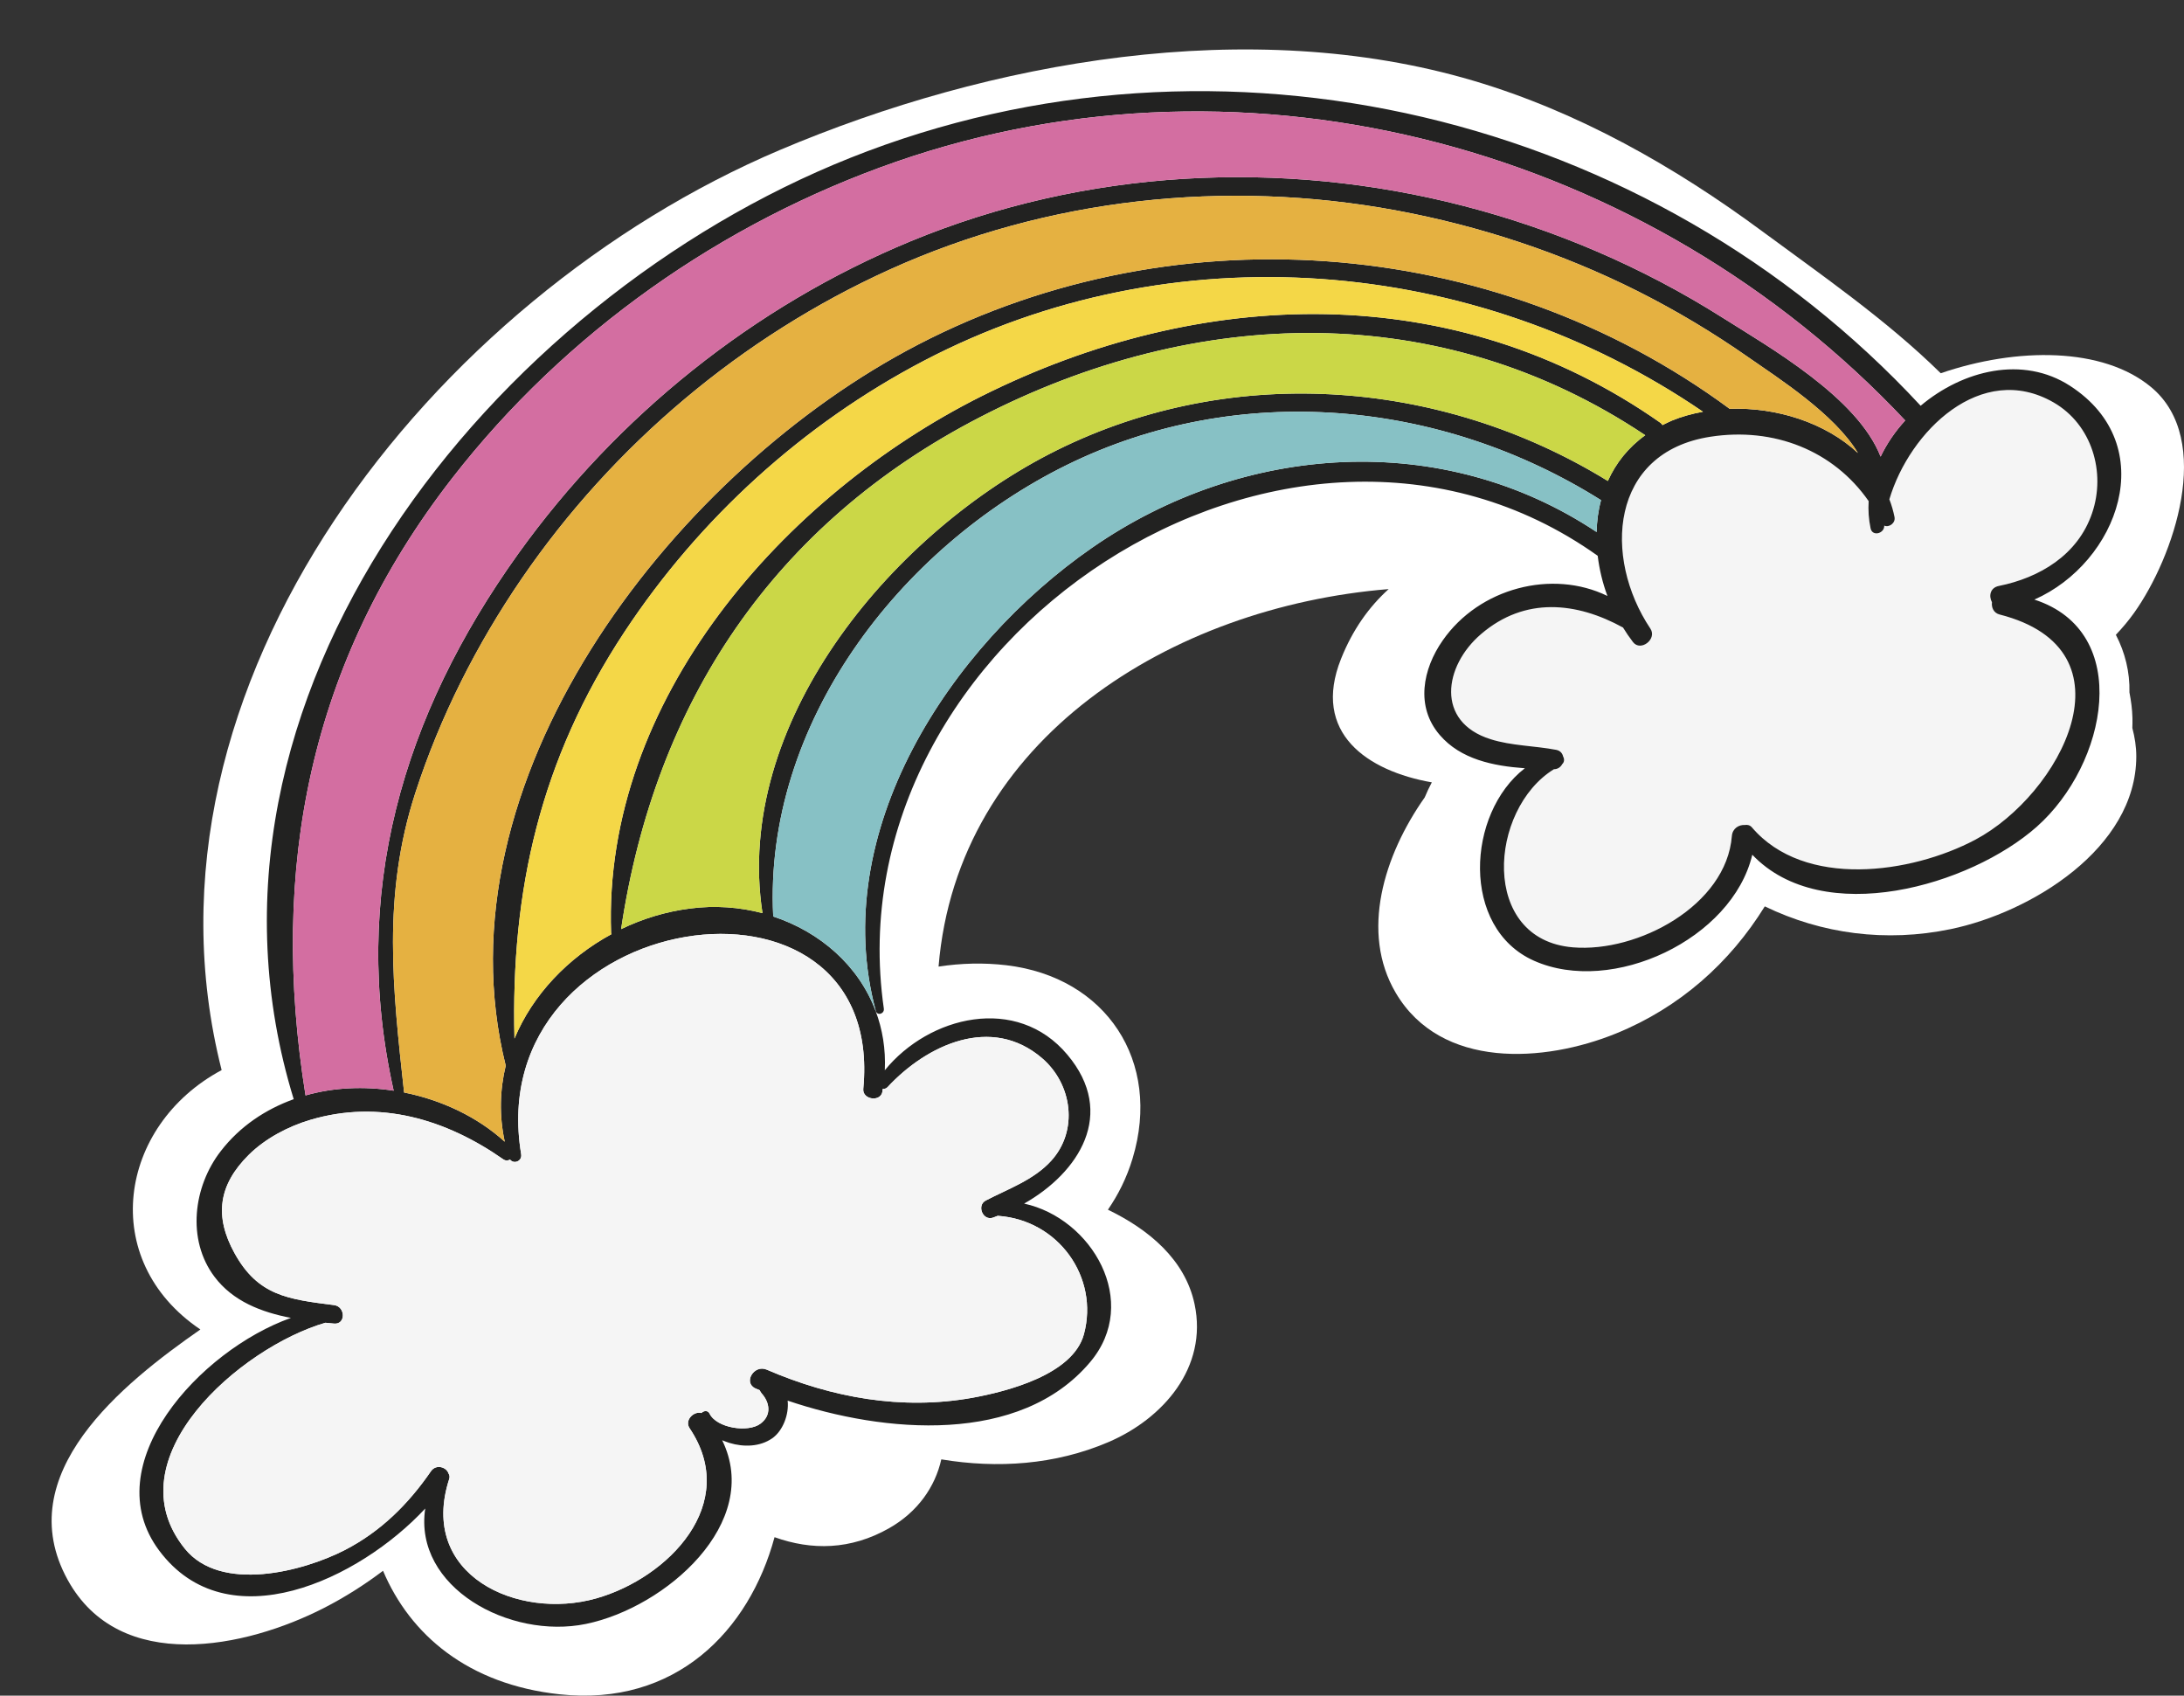 <?xml version="1.0" encoding="utf-8"?>
<!-- Generator: Adobe Illustrator 22.0.1, SVG Export Plug-In . SVG Version: 6.00 Build 0)  -->
<svg version="1.1" xmlns="http://www.w3.org/2000/svg" xmlns:xlink="http://www.w3.org/1999/xlink" x="0px" y="0px"
	 viewBox="0 0 157.102 121.948" enable-background="new 0 0 157.102 121.948" xml:space="preserve">
<rect x="0" y="0" width="157.102" height="121.948" fill="#333333" stroke="none"/>
<g id="BACKGROUND">
</g>
<g id="OBJECTS">
	<g>
		<path fill="#FFFFFF" d="M153.394,51.639c-0.016-0.638-0.101-1.245-0.216-1.837c0.035-1.471-0.317-2.877-0.977-4.149
			c0.473-0.496,0.918-1.024,1.32-1.589c2.83-3.979,5.768-12.424,1.229-16.212c-3.48-2.905-9.666-2.885-15.147-1.009
			c-3.908-3.852-8.777-7.206-12.852-10.218c-6.291-4.649-13.222-8.585-20.756-10.817c-16.067-4.76-34.763-1.442-49.917,4.988
			C31.219,21.345,8.906,49.21,15.943,76.959c-7.441,3.991-8.927,13.667-1.529,18.655c-5.572,3.878-13.735,10.395-9.55,18.002
			c3.75,6.817,12.808,4.91,18.44,2.027c1.51-0.773,2.924-1.674,4.249-2.674c1.945,4.599,6.112,8.171,12.697,8.882
			c8.333,0.899,13.639-4.548,15.465-11.299c2.666,0.953,5.465,0.933,8.247-0.648c2.045-1.163,3.304-2.961,3.749-4.948
			c4.044,0.671,8.188,0.393,12.002-1.234c3.949-1.684,7.183-5.376,6.215-9.933c-0.683-3.217-3.313-5.378-6.232-6.789
			c0.736-1.071,1.351-2.279,1.779-3.701c2.097-6.973-1.9-13.027-9.081-13.88c-1.628-0.193-3.269-0.149-4.881,0.097
			c1.355-16.371,16.745-25.874,32.378-27.15c-1.414,1.277-2.588,2.918-3.423,5.008c-2.138,5.347,1.892,8.078,6.527,8.892
			c-0.186,0.35-0.358,0.711-0.512,1.084c-2.938,4.166-4.649,9.701-2.082,14.055c3.26,5.53,10.706,5.011,15.842,2.923
			c4.589-1.865,8.197-5.092,10.704-9.143c4.094,1.982,8.719,2.601,13.38,1.634c5.745-1.192,13.333-5.79,13.343-12.414
			c0.001-0.719-0.113-1.396-0.284-2.049C153.394,52.119,153.4,51.883,153.394,51.639z M29.67,45.916
			c-0.388,0.633-0.758,1.271-1.112,1.915c-0.293,0.492-0.576,0.991-0.858,1.491c0.519-1.244,1.092-2.474,1.719-3.689
			C29.5,45.729,29.581,45.825,29.67,45.916z M109.781,47.452c-0.057,0.059-0.106,0.126-0.16,0.188
			c-0.069,0.006-0.134,0.022-0.203,0.027c-0.494,0.039-0.991,0.056-1.488,0.061c0.638-0.247,1.341-0.41,2.087-0.506
			C109.939,47.299,109.858,47.372,109.781,47.452z M111.99,63.334c-1.323-0.248-1.757-0.8-1.642-1.503
			c0.531-0.634,1.067-1.17,1.454-1.483c1.829-1.478,4.081-2.169,6.352-2.109C116.608,60.996,114.333,63.773,111.99,63.334z"/>
		<g>
			<path fill="#F5F5F5" d="M147.718,28.941c2.76,1.59,3.78,5.03,2.77,7.97c-1.02,3-3.77,4.64-6.71,5.23
				c-0.63,0.13-0.73,0.73-0.49,1.17c-0.05,0.37,0.12,0.77,0.54,0.88c9.99,2.54,4.34,12.97-1.74,16.2
				c-4.6,2.44-12.29,3.54-16.07-0.89c-0.14-0.16-0.32-0.2-0.49-0.17c-0.43-0.03-0.9,0.23-0.95,0.79c-0.39,5-6.77,8.4-11.43,8.01
				c-6.71-0.55-6.06-9.92-1.37-12.81c0.28,0,0.49-0.16,0.6-0.37c0.16-0.15,0.16-0.37,0.06-0.55c-0.05-0.22-0.2-0.41-0.48-0.47
				c-1.56-0.3-3.23-0.29-4.74-0.77c-3.97-1.25-3.36-5.27-0.68-7.56c3.16-2.71,6.88-2.3,10.21-0.47c0.22,0.36,0.46,0.71,0.72,1.05
				c0.55,0.71,1.75-0.22,1.25-0.97c-3.42-5.12-2.92-12.68,4.31-13.8c4.57-0.71,8.86,0.99,11.39,4.63c-0.04,0.65,0,1.3,0.14,1.96
				c0.12,0.58,0.93,0.39,0.98-0.13c0-0.03,0-0.05,0-0.07c0.34,0.16,0.83-0.18,0.74-0.62s-0.21-0.86-0.37-1.27
				C137.358,31.021,142.518,25.951,147.718,28.941z"/>
			<path fill="#222221" d="M148.908,27.751c6.61,4.28,3.44,12.72-2.57,15.37c7.13,2.31,5.25,11.84,0.17,16.34
				c-4.79,4.24-15.39,7.33-20.46,2.01c-1.44,6.07-10.07,10.14-15.71,7.62c-5.27-2.35-4.85-10.6-0.65-13.84
				c-2.27-0.16-4.62-0.64-6.12-2.39c-1.76-2.04-1.23-4.74,0.21-6.8c2.63-3.78,7.88-5.14,11.85-3.2c-0.35-0.94-0.58-1.91-0.7-2.89
				c-22.21-15.8-55.17,6.06-51.35,32.57c0.05,0.37-0.47,0.54-0.58,0.16c-3.46-12.87,5.32-26.21,15.56-33.31
				c10.88-7.55,25.22-8.5,36.29-1.13c0.02-0.78,0.12-1.55,0.32-2.29c-11.52-7.24-26.1-8.6-38.45-2.52
				c-12.02,5.93-21.78,18.61-21.1,32.42c0,0.02,0,0.03,0,0.04c3.39,1.12,6.16,3.55,7.37,6.8c0.49,1.3,0.73,2.73,0.66,4.26
				c3.19-3.92,9.5-5.45,13.13-1.12c3.58,4.25,0.81,8.49-3.11,10.71c4.86,1.05,8.42,7.07,4.74,11.41
				c-5.03,5.96-14.79,5.12-21.75,2.76c0.11,1-0.35,2.18-1.11,2.71c-0.89,0.62-2.07,0.64-3.08,0.33c-0.16-0.05-0.34-0.12-0.52-0.19
				c2.91,5.94-4.06,12.03-9.8,13.21c-5.49,1.13-12.41-2.63-11.56-8.3c-4.74,5.1-14.22,9.61-19.14,3.02
				c-4.61-6.17,2.94-14.41,9.48-16.73c-2.12-0.41-4.17-1.19-5.5-2.96c-2.01-2.67-1.52-6.49,0.45-9.03c1.39-1.8,3.23-3.01,5.25-3.74
				c-8.89-28.93,14.35-57.46,40.04-67.7c26.66-10.63,57.58-3.12,76.99,17.83C141.198,26.621,145.508,25.551,148.908,27.751z
				 M150.488,36.911c1.01-2.94-0.01-6.38-2.77-7.97c-5.2-2.99-10.36,2.08-11.81,6.97c0.16,0.41,0.28,0.83,0.37,1.27
				s-0.4,0.78-0.74,0.62c0,0.02,0,0.04,0,0.07c-0.05,0.52-0.86,0.71-0.98,0.13c-0.14-0.66-0.18-1.31-0.14-1.96
				c-2.53-3.64-6.82-5.34-11.39-4.63c-7.23,1.12-7.73,8.68-4.31,13.8c0.5,0.75-0.7,1.68-1.25,0.97c-0.26-0.34-0.5-0.69-0.72-1.05
				c-3.33-1.83-7.05-2.24-10.21,0.47c-2.68,2.29-3.29,6.31,0.68,7.56c1.51,0.48,3.18,0.47,4.74,0.77c0.28,0.06,0.43,0.25,0.48,0.47
				c0.1,0.18,0.1,0.4-0.06,0.55c-0.11,0.21-0.32,0.37-0.6,0.37c-4.69,2.89-5.34,12.26,1.37,12.81c4.66,0.39,11.04-3.01,11.43-8.01
				c0.05-0.56,0.52-0.82,0.95-0.79c0.17-0.03,0.35,0.01,0.49,0.17c3.78,4.43,11.47,3.33,16.07,0.89c6.08-3.23,11.73-13.66,1.74-16.2
				c-0.42-0.11-0.59-0.51-0.54-0.88c-0.24-0.44-0.14-1.04,0.49-1.17C146.718,41.551,149.468,39.911,150.488,36.911z M135.278,32.841
				c0.45-0.94,1.05-1.82,1.77-2.6c-18.39-19.57-47.02-27.49-72.61-18.6c-12.52,4.36-23.78,12.28-31.92,22.76
				c-10.29,13.25-13.15,28.1-10.54,44.38c2.03-0.58,4.21-0.67,6.34-0.34c-3.16-14.1,0.61-26.97,8.97-38.63
				c7.1-9.89,16.93-17.79,28.19-22.45c12.59-5.21,26.68-5.95,39.85-2.54c6.53,1.69,12.83,4.39,18.54,8
				C127.318,25.001,133.618,28.581,135.278,32.841z M133.648,32.581c-1.68-2.81-5.77-5.41-7.89-6.89c-2.53-1.77-5.19-3.36-7.95-4.75
				c-5.48-2.75-11.35-4.69-17.38-5.81c-12.25-2.26-25.07-0.89-36.44,4.26c-10.62,4.81-19.87,12.6-26.46,22.22
				c-3.25,4.75-5.87,9.93-7.65,15.41c-2.39,7.36-1.63,14.06-0.81,21.55c2.7,0.54,5.27,1.75,7.24,3.54
				c-0.41-1.88-0.35-3.73,0.07-5.47c-5.09-20.45,11.79-42.18,28.8-51.4c18.71-10.14,42.16-8.45,59.24,4.16
				C127.768,29.281,131.288,30.381,133.648,32.581z M120.258,30.251c0.71-0.29,1.46-0.5,2.24-0.64c-16.47-11.25-38.18-13-56.05-3.66
				c-8.67,4.54-16.14,11.33-21.53,19.5c-6.06,9.19-8.18,18.59-7.91,29.24c1.31-3.15,3.85-5.81,6.98-7.51
				c-0.01-0.02-0.03-0.04-0.03-0.07c-0.61-16.77,12.43-31.49,26.63-38.61c15.81-7.91,34.06-8.48,48.86,1.91
				c0.06,0.05,0.1,0.1,0.14,0.16C119.808,30.461,120.028,30.351,120.258,30.251z M115.658,34.591c0.57-1.27,1.45-2.4,2.69-3.29
				c-14.73-9.84-32.31-9.32-47.83-1.31c-14.87,7.67-23.41,20.54-25.84,36.83c1.55-0.75,3.22-1.26,4.95-1.48
				c1.8-0.24,3.57-0.1,5.22,0.33c-2.09-13.61,9.14-27.05,20.56-32.98C88.178,26.071,103.528,27.131,115.658,34.591z M77.968,95.961
				c1.11-4.1-1.84-8.23-6.2-8.52c-0.11,0.04-0.22,0.09-0.34,0.13c-0.73,0.25-1.19-0.88-0.52-1.23c1.61-0.84,3.44-1.47,4.7-2.85
				c1.99-2.18,1.52-5.52-0.64-7.38c-3.66-3.15-8.31-0.96-11.12,2.07c-0.1,0.11-0.23,0.14-0.35,0.13c-0.01,0.06-0.01,0.12-0.02,0.19
				c-0.13,0.78-1.45,0.59-1.38-0.19c1.68-17.55-27.57-13.16-24.61,4.69c0.09,0.51-0.53,0.75-0.8,0.39c-0.14,0.09-0.31,0.1-0.48-0.01
				c-4.13-2.89-8.92-4.32-13.89-2.84c-1.59,0.47-3.24,1.34-4.43,2.52c-2.18,2.17-2.48,4.41-1.02,7.06c1.69,3.07,3.85,3.32,7.16,3.74
				c0.83,0.1,0.86,1.41,0,1.33c-0.21-0.02-0.42-0.04-0.62-0.06c-6.13,1.78-15.34,9.78-10.11,16.25c2.58,3.19,8.51,1.64,11.52,0.09
				c2.57-1.33,4.55-3.29,6.18-5.66c0.37-0.54,1.13-0.3,1.27,0.17c0.07,0.1,0.09,0.23,0.05,0.37c-2.26,6.92,4.92,10.21,10.58,8.6
				c5.17-1.47,10.37-6.79,6.71-12.23c-0.39-0.58,0.29-1.25,0.85-1.1c0.16-0.17,0.46-0.21,0.58,0.04c0.51,1.05,2.78,1.39,3.66,0.73
				c0.83-0.61,0.67-1.54,0.08-2.19c-0.06-0.07-0.1-0.15-0.13-0.22c-0.09-0.04-0.2-0.08-0.29-0.12c-0.93-0.4-0.13-1.75,0.79-1.36
				c4.68,2.02,9.71,2.93,14.77,2.03C72.458,100.071,77.178,98.861,77.968,95.961z"/>
			<path fill="#D36EA1" d="M137.048,30.241c-0.72,0.78-1.32,1.66-1.77,2.6c-1.66-4.26-7.96-7.84-11.41-10.02
				c-5.71-3.61-12.01-6.31-18.54-8c-13.17-3.41-27.26-2.67-39.85,2.54c-11.26,4.66-21.09,12.56-28.19,22.45
				c-8.36,11.66-12.13,24.53-8.97,38.63c-2.13-0.33-4.31-0.24-6.34,0.34c-2.61-16.28,0.25-31.13,10.54-44.38
				c8.14-10.48,19.4-18.4,31.92-22.76C90.028,2.751,118.658,10.671,137.048,30.241z"/>
			<path fill="#E5B141" d="M125.758,25.691c2.12,1.48,6.21,4.08,7.89,6.89c-2.36-2.2-5.88-3.3-9.23-3.18
				c-17.08-12.61-40.53-14.3-59.24-4.16c-17.01,9.22-33.89,30.95-28.8,51.4c-0.42,1.74-0.48,3.59-0.07,5.47
				c-1.97-1.79-4.54-3-7.24-3.54c-0.82-7.49-1.58-14.19,0.81-21.55c1.78-5.48,4.4-10.66,7.65-15.41
				c6.59-9.62,15.84-17.41,26.46-22.22c11.37-5.15,24.19-6.52,36.44-4.26c6.03,1.12,11.9,3.06,17.38,5.81
				C120.568,22.331,123.228,23.921,125.758,25.691z"/>
			<path fill="#F4D747" d="M122.498,29.611c-0.78,0.14-1.53,0.35-2.24,0.64c-0.23,0.1-0.45,0.21-0.67,0.32
				c-0.04-0.06-0.08-0.11-0.14-0.16c-14.8-10.39-33.05-9.82-48.86-1.91c-14.2,7.12-27.24,21.84-26.63,38.61
				c0,0.03,0.02,0.05,0.03,0.07c-3.13,1.7-5.67,4.36-6.98,7.51c-0.27-10.65,1.85-20.05,7.91-29.24c5.39-8.17,12.86-14.96,21.53-19.5
				C84.318,16.611,106.028,18.361,122.498,29.611z"/>
			<path fill="#CBD747" d="M118.348,31.301c-1.24,0.89-2.12,2.02-2.69,3.29c-12.13-7.46-27.48-8.52-40.25-1.9
				c-11.42,5.93-22.65,19.37-20.56,32.98c-1.65-0.43-3.42-0.57-5.22-0.33c-1.73,0.22-3.4,0.73-4.95,1.48
				c2.43-16.29,10.97-29.16,25.84-36.83C86.038,21.981,103.618,21.461,118.348,31.301z"/>
			<path fill="#87C1C5" d="M115.168,35.971c-0.2,0.74-0.3,1.51-0.32,2.29c-11.07-7.37-25.41-6.42-36.29,1.13
				c-10.24,7.1-19.02,20.44-15.56,33.31l-0.01,0.01c-1.21-3.25-3.98-5.68-7.37-6.8c0-0.01,0-0.02,0-0.04
				c-0.68-13.81,9.08-26.49,21.1-32.42C89.068,27.371,103.648,28.731,115.168,35.971z"/>
			<path fill="#F5F5F5" d="M71.768,87.441c4.36,0.29,7.31,4.42,6.2,8.52c-0.79,2.9-5.51,4.11-8.05,4.57
				c-5.06,0.9-10.09-0.01-14.77-2.03c-0.92-0.39-1.72,0.96-0.79,1.36c0.09,0.04,0.2,0.08,0.29,0.12c0.03,0.07,0.07,0.15,0.13,0.22
				c0.59,0.65,0.75,1.58-0.08,2.19c-0.88,0.66-3.15,0.32-3.66-0.73c-0.12-0.25-0.42-0.21-0.58-0.04c-0.56-0.15-1.24,0.52-0.85,1.1
				c3.66,5.44-1.54,10.76-6.71,12.23c-5.66,1.61-12.84-1.68-10.58-8.6c0.04-0.14,0.02-0.27-0.05-0.37c-0.14-0.47-0.9-0.71-1.27-0.17
				c-1.63,2.37-3.61,4.33-6.18,5.66c-3.01,1.55-8.94,3.1-11.52-0.09c-5.23-6.47,3.98-14.47,10.11-16.25
				c0.2,0.02,0.41,0.04,0.62,0.06c0.86,0.08,0.83-1.23,0-1.33c-3.31-0.42-5.47-0.67-7.16-3.74c-1.46-2.65-1.16-4.89,1.02-7.06
				c1.19-1.18,2.84-2.05,4.43-2.52c4.97-1.48,9.76-0.05,13.89,2.84c0.17,0.11,0.34,0.1,0.48,0.01c0.27,0.36,0.89,0.12,0.8-0.39
				c-2.96-17.85,26.29-22.24,24.61-4.69c-0.07,0.78,1.25,0.97,1.38,0.19c0.01-0.07,0.01-0.13,0.02-0.19
				c0.12,0.01,0.25-0.02,0.35-0.13c2.81-3.03,7.46-5.22,11.12-2.07c2.16,1.86,2.63,5.2,0.64,7.38c-1.26,1.38-3.09,2.01-4.7,2.85
				c-0.67,0.35-0.21,1.48,0.52,1.23C71.548,87.531,71.658,87.481,71.768,87.441z"/>
		</g>
	</g>
</g>
<g id="TEXTURE">
</g>
<g id="DESIGNED_BY_FREEPIK">
</g>
</svg>
